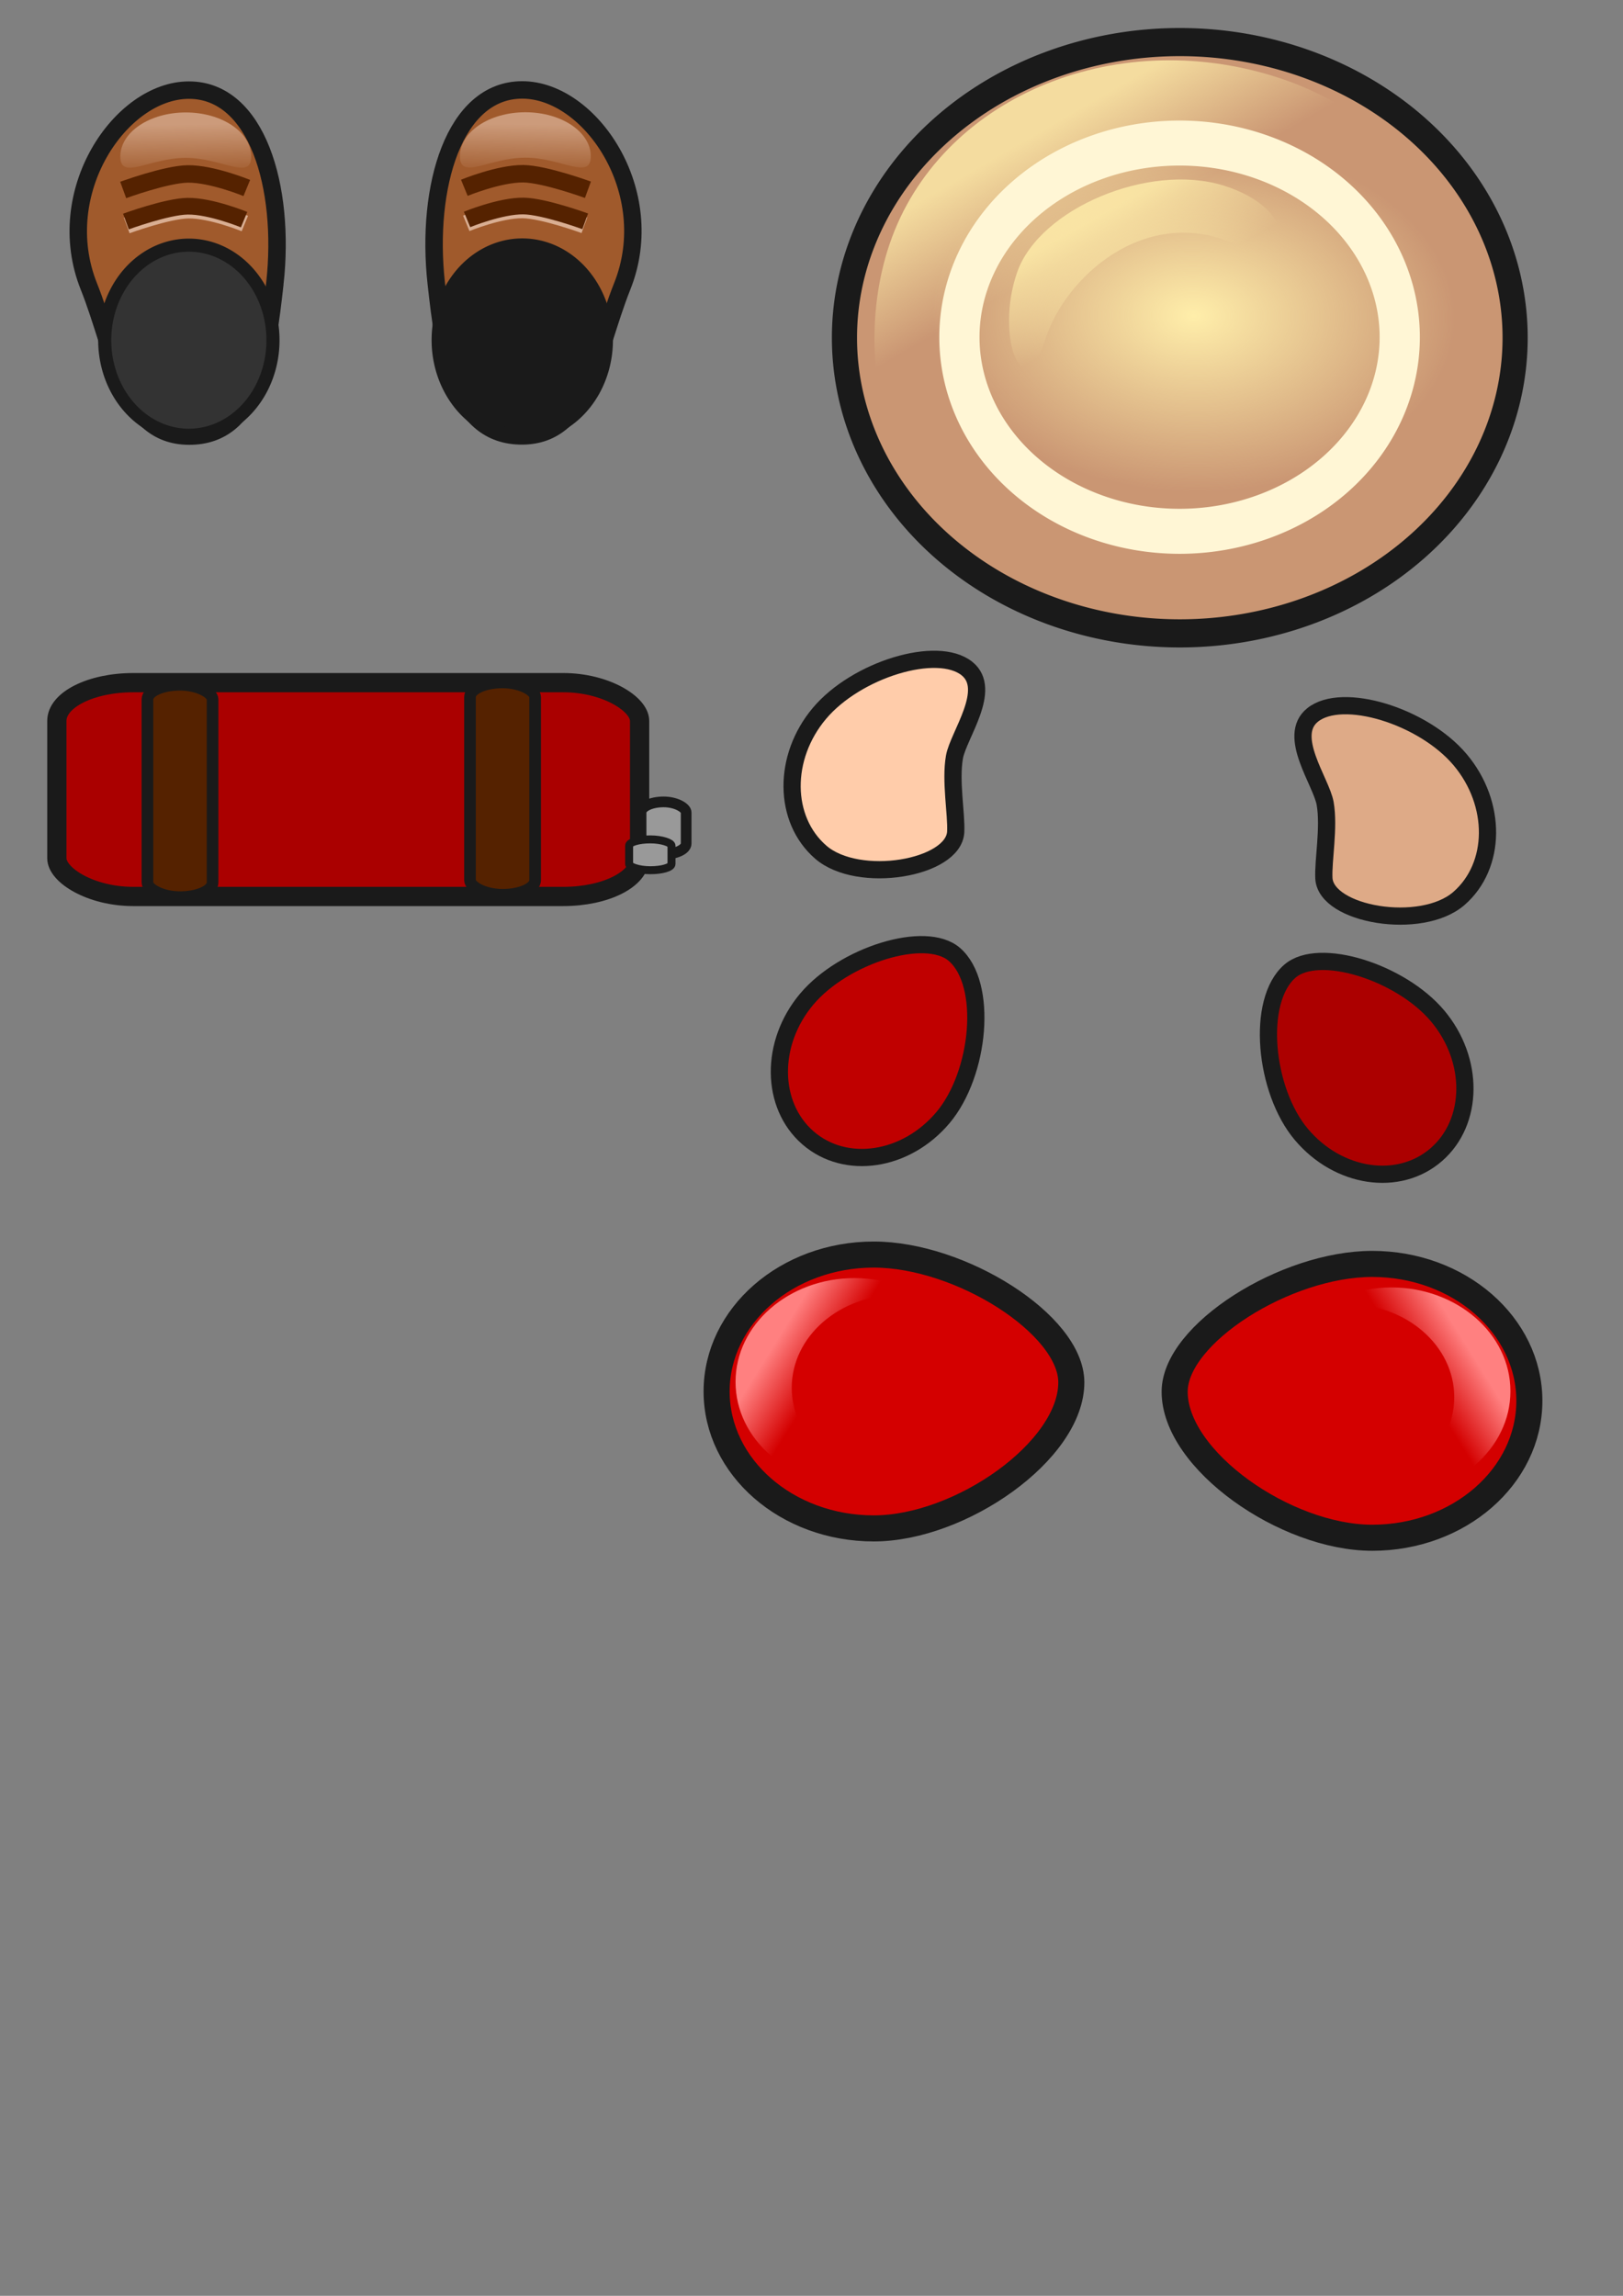 <?xml version="1.0" encoding="UTF-8" standalone="no"?>
<!-- Created with Inkscape (http://www.inkscape.org/) -->

<svg
   xmlns:dc="http://purl.org/dc/elements/1.1/"
   xmlns:cc="http://creativecommons.org/ns#"
   xmlns:rdf="http://www.w3.org/1999/02/22-rdf-syntax-ns#"
   xmlns:svg="http://www.w3.org/2000/svg"
   xmlns="http://www.w3.org/2000/svg"
   xmlns:xlink="http://www.w3.org/1999/xlink"
   xmlns:sodipodi="http://sodipodi.sourceforge.net/DTD/sodipodi-0.dtd"
   xmlns:inkscape="http://www.inkscape.org/namespaces/inkscape"
   width="744.094"
   height="1052.362"
   id="svg2"
   version="1.1"
   inkscape:version="0.48.4 r9939"
   sodipodi:docname="PlayerCharacterRed.svg">
  <rect width="100%" height="100%" fill="#808080" stroke="none"/>
  <defs
     id="defs4">
    <linearGradient
       id="linearGradient4719">
      <stop
         id="stop4721"
         offset="0"
         style="stop-color:#ff8080;stop-opacity:1" />
      <stop
         id="stop4723"
         offset="1"
         style="stop-color:#ff8080;stop-opacity:0;" />
    </linearGradient>
    <linearGradient
       inkscape:collect="always"
       id="linearGradient4618">
      <stop
         style="stop-color:#ffeeaa;stop-opacity:1"
         offset="0"
         id="stop4620" />
      <stop
         style="stop-color:#ffeeaa;stop-opacity:0"
         offset="1"
         id="stop4622" />
    </linearGradient>
    <linearGradient
       inkscape:collect="always"
       id="linearGradient4598">
      <stop
         style="stop-color:#ffeeaa;stop-opacity:1"
         offset="0"
         id="stop4600" />
      <stop
         style="stop-color:#ffeeaa;stop-opacity:0"
         offset="1"
         id="stop4602" />
    </linearGradient>
    <linearGradient
       inkscape:collect="always"
       id="linearGradient4363">
      <stop
         style="stop-color:#e9c6af;stop-opacity:1;"
         offset="0"
         id="stop4365" />
      <stop
         style="stop-color:#e9c6af;stop-opacity:0;"
         offset="1"
         id="stop4367" />
    </linearGradient>
    <linearGradient
       id="linearGradient4263">
      <stop
         style="stop-color:#db0000;stop-opacity:1;"
         offset="0"
         id="stop4265" />
      <stop
         style="stop-color:#db0000;stop-opacity:0;"
         offset="1"
         id="stop4267" />
    </linearGradient>
    <linearGradient
       id="linearGradient4224">
      <stop
         style="stop-color:#f6ffd5;stop-opacity:1;"
         offset="0"
         id="stop4226" />
      <stop
         style="stop-color:#f6ffd5;stop-opacity:0;"
         offset="1"
         id="stop4228" />
    </linearGradient>
    <linearGradient
       id="linearGradient4212">
      <stop
         style="stop-color:#f6ffd5;stop-opacity:1;"
         offset="0"
         id="stop4214" />
      <stop
         style="stop-color:#f6ffd5;stop-opacity:0;"
         offset="1"
         id="stop4216" />
    </linearGradient>
    <linearGradient
       id="linearGradient3848">
      <stop
         style="stop-color:#28170b;stop-opacity:1"
         offset="0"
         id="stop3850" />
      <stop
         style="stop-color:#e3dbdb;stop-opacity:1"
         offset="1"
         id="stop3852" />
    </linearGradient>
    <linearGradient
       inkscape:collect="always"
       xlink:href="#linearGradient4263"
       id="linearGradient4327"
       gradientUnits="userSpaceOnUse"
       gradientTransform="matrix(-1.146,0,0,1.246,324.882,-274.543)"
       x1="229.81"
       y1="602.844"
       x2="211.122"
       y2="615.471" />
    <linearGradient
       inkscape:collect="always"
       xlink:href="#linearGradient4363"
       id="linearGradient4467"
       gradientUnits="userSpaceOnUse"
       gradientTransform="matrix(1.167,0,0,1.167,-36.836,-132.71)"
       x1="197.857"
       y1="529.862"
       x2="198.214"
       y2="550.219" />
    <linearGradient
       inkscape:collect="always"
       xlink:href="#linearGradient4363"
       id="linearGradient4469"
       gradientUnits="userSpaceOnUse"
       gradientTransform="matrix(-1.167,0,0,1.167,576.411,-129.698)"
       x1="197.857"
       y1="529.862"
       x2="198.214"
       y2="550.219" />
    <linearGradient
       inkscape:collect="always"
       xlink:href="#linearGradient4263"
       id="linearGradient4649"
       gradientUnits="userSpaceOnUse"
       gradientTransform="matrix(1.146,0,0,1.246,345.168,-431.664)"
       x1="229.81"
       y1="602.844"
       x2="211.122"
       y2="615.471" />
    <linearGradient
       inkscape:collect="always"
       xlink:href="#linearGradient4598"
       id="linearGradient4673"
       gradientUnits="userSpaceOnUse"
       gradientTransform="matrix(1.956,0.624,-0.646,1.891,516.825,-880.579)"
       x1="48.992"
       y1="559.913"
       x2="70.379"
       y2="578.389" />
    <radialGradient
       inkscape:collect="always"
       xlink:href="#linearGradient4618"
       id="radialGradient4675"
       gradientUnits="userSpaceOnUse"
       gradientTransform="matrix(0.78,0.012,-0.009,0.469,67.87,352.563)"
       cx="279.812"
       cy="666.872"
       fx="279.812"
       fy="666.872"
       r="133.34" />
    <linearGradient
       inkscape:collect="always"
       xlink:href="#linearGradient4598"
       id="linearGradient4677"
       gradientUnits="userSpaceOnUse"
       gradientTransform="matrix(0.887,0.275,-0.293,0.833,388.548,-226.618)"
       x1="48.992"
       y1="559.913"
       x2="85.863"
       y2="591.733" />
    <linearGradient
       inkscape:collect="always"
       xlink:href="#linearGradient4598"
       id="linearGradient4681"
       gradientUnits="userSpaceOnUse"
       gradientTransform="matrix(0.887,0.275,-0.293,0.833,621.405,-379.475)"
       x1="48.992"
       y1="559.913"
       x2="85.863"
       y2="591.733" />
    <linearGradient
       inkscape:collect="always"
       xlink:href="#linearGradient4598"
       id="linearGradient4685"
       gradientUnits="userSpaceOnUse"
       gradientTransform="matrix(1.956,0.624,-0.646,1.891,749.682,-1033.436)"
       x1="48.992"
       y1="559.913"
       x2="70.379"
       y2="578.389" />
    <linearGradient
       inkscape:collect="always"
       xlink:href="#linearGradient4719"
       id="linearGradient4690"
       gradientUnits="userSpaceOnUse"
       gradientTransform="matrix(-1.146,0,0,1.246,626.962,-148.93)"
       x1="229.81"
       y1="602.844"
       x2="211.122"
       y2="615.471" />
    <linearGradient
       inkscape:collect="always"
       xlink:href="#linearGradient4263"
       id="linearGradient4695"
       gradientUnits="userSpaceOnUse"
       gradientTransform="matrix(1.146,0,0,1.246,409.454,-147.379)"
       x1="229.81"
       y1="602.844"
       x2="211.122"
       y2="615.471" />
    <linearGradient
       inkscape:collect="always"
       xlink:href="#linearGradient4363"
       id="linearGradient4708"
       gradientUnits="userSpaceOnUse"
       gradientTransform="matrix(1.167,0,0,1.167,-146.502,-561.212)"
       x1="197.857"
       y1="529.862"
       x2="198.214"
       y2="550.219" />
    <linearGradient
       inkscape:collect="always"
       xlink:href="#linearGradient4363"
       id="linearGradient4716"
       gradientUnits="userSpaceOnUse"
       gradientTransform="matrix(-1.167,0,0,1.167,472.531,-561.303)"
       x1="197.857"
       y1="529.862"
       x2="198.214"
       y2="550.219" />
    <linearGradient
       inkscape:collect="always"
       xlink:href="#linearGradient4719"
       id="linearGradient4731"
       gradientUnits="userSpaceOnUse"
       gradientTransform="matrix(1.146,0,0,1.246,402.747,-144.644)"
       x1="229.81"
       y1="602.844"
       x2="211.122"
       y2="615.471" />
  </defs>
  <sodipodi:namedview
     id="base"
     pagecolor="#ffffff"
     bordercolor="#666666"
     borderopacity="1.0"
     inkscape:pageopacity="0.0"
     inkscape:pageshadow="2"
     inkscape:zoom="0.49497475"
     inkscape:cx="193.73896"
     inkscape:cy="320.30884"
     inkscape:document-units="px"
     inkscape:current-layer="layer1"
     showgrid="false"
     inkscape:window-width="1707"
     inkscape:window-height="1006"
     inkscape:window-x="-8"
     inkscape:window-y="-8"
     inkscape:window-maximized="1" />
  <g
     inkscape:label="Layer 1"
     inkscape:groupmode="layer"
     id="layer1">
    <g
       id="g4741"
       inkscape:export-filename="C:\Users\PeKay\Documents\GitHub\PKBound\ArtAssets\Demo\RedCharacterSheet.png"
       inkscape:export-xdpi="132.51881"
       inkscape:export-ydpi="132.51881">
      <path
         style="fill:#a05a2c;fill-opacity:1;stroke:#1a1a1a;stroke-width:8"
         d="m 200,129.801 c 3.64,33.123 8.645,70.161 39.426,70.011 30.073,-0.146 33.585,-37.858 45.854,-68.583 17.284,-43.281 -14.612,-90.011 -45.854,-90.011 -31.242,0 -44.286,44.355 -39.426,88.583 z"
         id="path4401"
         inkscape:connector-curvature="0"
         sodipodi:nodetypes="sssss" />
      <path
         style="opacity:0.6;fill:url(#linearGradient4716);fill-opacity:1;stroke:none"
         d="m 210.864,71.661 c 0,11.161 13.431,0.625 30,0.625 16.569,0 30,10.536 30,-0.625 0,-11.161 -13.431,-20.208 -30,-20.208 -16.569,0 -30,9.048 -30,20.208 z"
         id="path4403"
         inkscape:connector-curvature="0"
         sodipodi:nodetypes="sssss" />
      <path
         style="fill:none;stroke:#552200;stroke-width:8;stroke-linecap:butt;stroke-linejoin:miter;stroke-opacity:1"
         d="m 212.88,86.082 c 0,0 16.016,-6.585 27.06,-6.443 9.86,0.127 29.61,7.347 29.61,7.347"
         id="path4405"
         inkscape:connector-curvature="0"
         sodipodi:nodetypes="csc" />
      <path
         sodipodi:nodetypes="csc"
         inkscape:connector-curvature="0"
         id="path4407"
         d="m 213.774,102.375 c 0,0 15.308,-6.294 25.864,-6.158 9.424,0.122 28.301,7.022 28.301,7.022"
         style="opacity:0.6;fill:none;stroke:#ffe6d5;stroke-width:7.647;stroke-linecap:butt;stroke-linejoin:miter;stroke-opacity:1" />
      <path
         style="fill:none;stroke:#552200;stroke-width:7.647;stroke-linecap:butt;stroke-linejoin:miter;stroke-opacity:1"
         d="m 214.131,100.589 c 0,0 15.308,-6.294 25.864,-6.158 9.424,0.122 28.301,7.022 28.301,7.022"
         id="path4409"
         inkscape:connector-curvature="0"
         sodipodi:nodetypes="csc" />
      <path
         sodipodi:type="arc"
         style="fill:#1a1a1a;fill-opacity:1;stroke:#1a1a1a;stroke-width:6;stroke-linecap:round;stroke-opacity:1"
         id="path4411"
         sodipodi:cx="152.85715"
         sodipodi:cy="585.2193"
         sodipodi:rx="38.57143"
         sodipodi:ry="43.57143"
         d="m 191.429,585.219 a 38.571,43.571 0 1 1 -77.143,0 38.571,43.571 0 1 1 77.143,0 z"
         transform="matrix(-1,0,0,1,392.305,-429.368)" />
    </g>
    <g
       id="g4733"
       inkscape:export-filename="C:\Users\PeKay\Documents\GitHub\PKBound\ArtAssets\Demo\RedCharacterSheet.png"
       inkscape:export-xdpi="132.51881"
       inkscape:export-ydpi="132.51881">
      <path
         sodipodi:nodetypes="sssss"
         inkscape:connector-curvature="0"
         id="path4345"
         d="m 126.029,129.892 c -3.64,33.123 -8.645,70.161 -39.426,70.011 C 56.531,199.757 53.018,162.045 40.749,131.32 23.466,88.039 55.361,41.309 86.603,41.309 c 31.242,0 44.286,44.355 39.426,88.583 z"
         style="fill:#a05a2c;fill-opacity:1;stroke:#1a1a1a;stroke-width:8" />
      <path
         sodipodi:nodetypes="sssss"
         inkscape:connector-curvature="0"
         id="path4360"
         d="m 115.165,71.752 c 0,11.161 -13.431,0.625 -30,0.625 -16.569,0 -30,10.536 -30,-0.625 0,-11.161 13.431,-20.208 30,-20.208 16.569,0 30,9.048 30,20.208 z"
         style="opacity:0.6;fill:url(#linearGradient4708);fill-opacity:1;stroke:none" />
      <path
         sodipodi:nodetypes="csc"
         inkscape:connector-curvature="0"
         id="path4371"
         d="m 113.149,86.173 c 0,0 -16.016,-6.585 -27.06,-6.443 -9.86,0.127 -29.61,7.347 -29.61,7.347"
         style="fill:none;stroke:#552200;stroke-width:8;stroke-linecap:butt;stroke-linejoin:miter;stroke-opacity:1" />
      <path
         style="opacity:0.6;fill:none;stroke:#ffe6d5;stroke-width:7.647;stroke-linecap:butt;stroke-linejoin:miter;stroke-opacity:1"
         d="m 112.255,102.465 c 0,0 -15.308,-6.294 -25.864,-6.158 -9.424,0.122 -28.301,7.022 -28.301,7.022"
         id="path4377"
         inkscape:connector-curvature="0"
         sodipodi:nodetypes="csc" />
      <path
         sodipodi:nodetypes="csc"
         inkscape:connector-curvature="0"
         id="path4375"
         d="m 111.897,100.68 c 0,0 -15.308,-6.294 -25.864,-6.158 -9.424,0.122 -28.301,7.022 -28.301,7.022"
         style="fill:none;stroke:#552200;stroke-width:7.647;stroke-linecap:butt;stroke-linejoin:miter;stroke-opacity:1" />
      <path
         transform="translate(-66.276,-429.277)"
         d="m 191.429,585.219 a 38.571,43.571 0 1 1 -77.143,0 38.571,43.571 0 1 1 77.143,0 z"
         sodipodi:ry="43.57143"
         sodipodi:rx="38.57143"
         sodipodi:cy="585.2193"
         sodipodi:cx="152.85715"
         id="path4399"
         style="fill:#333333;fill-opacity:1;stroke:#1a1a1a;stroke-width:6;stroke-linecap:round;stroke-opacity:1"
         sodipodi:type="arc" />
    </g>
    <path
       style="fill:#deaa87;fill-opacity:1;stroke:#1a1a1a;stroke-width:7.891"
       d="m 668.858,411.851 c -17.254,14.993 -61.058,7.492 -61.9,-9.293 -0.407,-8.122 2.512,-23.256 0.581,-34.269 -1.753,-9.993 -17.687,-30.929 -5.779,-40.545 13.58,-10.966 50.75,0.392 67.682,20.518 16.932,20.126 16.671,48.596 -0.584,63.589 z"
       id="path4343"
       inkscape:connector-curvature="0"
       sodipodi:nodetypes="ssssss"
       inkscape:export-filename="C:\Users\PeKay\Documents\GitHub\PKBound\ArtAssets\Demo\RedCharacterSheet.png"
       inkscape:export-xdpi="132.51881"
       inkscape:export-ydpi="132.51881" />
    <path
       sodipodi:nodetypes="ssssss"
       inkscape:connector-curvature="0"
       id="path4341"
       d="m 376.263,390.596 c 17.254,14.993 61.058,7.492 61.9,-9.293 0.407,-8.122 -2.512,-23.256 -0.581,-34.269 1.753,-9.993 17.687,-30.929 5.779,-40.545 -13.58,-10.966 -50.75,0.392 -67.682,20.518 -16.932,20.126 -16.671,48.596 0.584,63.589 z"
       style="fill:#ffccaa;fill-opacity:1;stroke:#1a1a1a;stroke-width:7.891"
       inkscape:export-filename="C:\Users\PeKay\Documents\GitHub\PKBound\ArtAssets\Demo\RedCharacterSheet.png"
       inkscape:export-xdpi="132.51881"
       inkscape:export-ydpi="132.51881" />
    <path
       sodipodi:nodetypes="sssss"
       inkscape:connector-curvature="0"
       id="path4339"
       d="m 658.504,529.263 c -17.254,14.993 -44.968,10.833 -61.9,-9.293 -16.932,-20.126 -20.858,-61.297 -5.198,-74.814 13.213,-11.405 50.75,0.392 67.682,20.518 16.932,20.126 16.671,48.596 -0.584,63.589 z"
       style="fill:#ac0000;fill-opacity:1;stroke:#1a1a1a;stroke-width:7.891"
       inkscape:export-filename="C:\Users\PeKay\Documents\GitHub\PKBound\ArtAssets\Demo\RedCharacterSheet.png"
       inkscape:export-xdpi="132.51881"
       inkscape:export-ydpi="132.51881" />
    <g
       id="g4756"
       inkscape:export-filename="C:\Users\PeKay\Documents\GitHub\PKBound\ArtAssets\Demo\RedCharacterSheet.png"
       inkscape:export-xdpi="132.51881"
       inkscape:export-ydpi="132.51881">
      <rect
         ry="17.519"
         rx="34.992"
         y="312.919"
         x="26.063"
         height="98.007"
         width="267.171"
         id="rect4471"
         style="fill:#aa0000;fill-opacity:1;stroke:#1a1a1a;stroke-width:8.82;stroke-linecap:round;stroke-opacity:1" />
      <rect
         ry="6.722"
         rx="18.94"
         y="313.88"
         x="67.593"
         height="97.362"
         width="29.872"
         id="rect4473"
         style="fill:#552200;fill-opacity:1;stroke:#1a1a1a;stroke-width:5.343;stroke-linecap:round;stroke-opacity:1" />
      <rect
         style="fill:#552200;fill-opacity:1;stroke:#1a1a1a;stroke-width:5.343;stroke-linecap:round;stroke-opacity:1"
         id="rect4475"
         width="29.872"
         height="97.362"
         x="215.473"
         y="312.806"
         rx="18.94"
         ry="6.722" />
      <rect
         ry="4.872"
         rx="13.729"
         y="367.575"
         x="293.905"
         height="23.956"
         width="20.672"
         id="rect4477"
         style="fill:#999999;fill-opacity:1;stroke:#1a1a1a;stroke-width:4.904;stroke-linecap:round;stroke-opacity:1" />
      <rect
         style="fill:#999999;fill-opacity:1;stroke:#1a1a1a;stroke-width:3.652;stroke-linecap:round;stroke-opacity:1"
         id="rect4479"
         width="19.429"
         height="14.135"
         x="288.434"
         y="384.762"
         rx="12.903"
         ry="2.875" />
    </g>
    <path
       style="fill:#c00000;fill-opacity:1;stroke:#1a1a1a;stroke-width:7.891"
       d="m 370.432,521.579 c 17.254,14.993 44.968,10.833 61.9,-9.293 16.932,-20.126 20.858,-61.297 5.198,-74.814 -13.213,-11.405 -50.75,0.392 -67.682,20.518 -16.932,20.126 -16.671,48.596 0.584,63.589 z"
       id="path4302"
       inkscape:connector-curvature="0"
       sodipodi:nodetypes="sssss"
       inkscape:export-filename="C:\Users\PeKay\Documents\GitHub\PKBound\ArtAssets\Demo\RedCharacterSheet.png"
       inkscape:export-xdpi="132.51881"
       inkscape:export-ydpi="132.51881" />
    <g
       id="g4763"
       inkscape:export-filename="C:\Users\PeKay\Documents\GitHub\PKBound\ArtAssets\Demo\RedCharacterSheet.png"
       inkscape:export-xdpi="132.51881"
       inkscape:export-ydpi="132.51881">
      <path
         style="fill:#d40000;fill-opacity:1;stroke:#1a1a1a;stroke-width:11.951"
         d="m 328.544,637.833 c 0,34.663 32.25,62.762 72.033,62.762 39.783,0 90.692,-35.641 90.588,-67.012 -0.087,-26.469 -50.805,-58.513 -90.588,-58.513 -39.783,0 -72.033,28.1 -72.033,62.762 z"
         id="path4282"
         inkscape:connector-curvature="0"
         sodipodi:nodetypes="sssss" />
      <path
         sodipodi:nodetypes="sssss"
         inkscape:connector-curvature="0"
         id="path4284"
         d="m 337.226,633.426 c 0,26.273 24.445,47.572 54.599,47.572 30.154,0 68.742,-27.015 68.663,-50.793 -0.066,-20.063 -38.509,-44.351 -68.663,-44.351 -30.154,0 -54.599,21.299 -54.599,47.572 z"
         style="fill:url(#linearGradient4690);fill-opacity:1;stroke:none" />
      <path
         style="fill:#d40000;fill-opacity:1;stroke:none"
         d="m 362.989,636.15 c 0,23.533 21.895,42.61 48.904,42.61 27.009,0 61.571,-24.197 61.501,-45.495 -0.059,-17.97 -34.492,-39.725 -61.501,-39.725 -27.009,0 -48.904,19.077 -48.904,42.61 z"
         id="path4286"
         inkscape:connector-curvature="0"
         sodipodi:nodetypes="sssss" />
    </g>
    <g
       id="g4749"
       inkscape:export-filename="C:\Users\PeKay\Documents\GitHub\PKBound\ArtAssets\Demo\RedCharacterSheet.png"
       inkscape:export-xdpi="132.51881"
       inkscape:export-ydpi="132.51881">
      <path
         transform="matrix(1.153,0,0,1.29,212.449,-715.38)"
         d="m 418.203,674.565 a 133.34,105.056 0 1 1 -266.68,0 133.34,105.056 0 1 1 266.68,0 z"
         sodipodi:ry="105.05586"
         sodipodi:rx="133.34013"
         sodipodi:cy="674.56512"
         sodipodi:cx="284.86301"
         id="path4500"
         style="fill:#ca9673;fill-opacity:1;stroke:#1a1a1a;stroke-width:10;stroke-linecap:round;stroke-opacity:1"
         sodipodi:type="arc" />
      <path
         style="opacity:0.8;fill:url(#linearGradient4685);fill-opacity:1;stroke:none"
         d="m 622.763,108.215 c -88.422,-37.324 -157.636,12.838 -177.28,76.352 -22.716,73.446 -60.169,-6.692 -37.561,-72.892 22.608,-66.201 101.979,-100.385 177.28,-76.352 75.301,24.032 103.651,100.789 37.561,72.892 z"
         id="path4606"
         inkscape:connector-curvature="0"
         sodipodi:nodetypes="sssss" />
      <path
         transform="matrix(1.153,0,0,1.29,224.299,-717.807)"
         d="m 418.203,674.565 a 133.34,105.056 0 1 1 -266.68,0 133.34,105.056 0 1 1 266.68,0 z"
         sodipodi:ry="105.05586"
         sodipodi:rx="133.34013"
         sodipodi:cy="674.56512"
         sodipodi:cx="284.86301"
         id="path4579"
         style="fill:url(#radialGradient4675);fill-opacity:1;stroke:none"
         sodipodi:type="arc" />
      <path
         sodipodi:nodetypes="sssss"
         inkscape:connector-curvature="0"
         id="path4614"
         d="m 564.331,111.08 c -40.114,-16.434 -76.06,16.259 -84.972,44.225 -10.305,32.339 -23.256,-1.431 -13,-30.58 10.257,-29.149 60.407,-50.261 94.568,-39.679 34.162,10.582 33.386,38.317 3.403,26.034 z"
         style="opacity:0.8;fill:url(#linearGradient4681);fill-opacity:1;stroke:none" />
      <path
         sodipodi:type="arc"
         style="fill:none;stroke:#fff6d5;stroke-width:24.36;stroke-linecap:round;stroke-opacity:1"
         id="path4502"
         sodipodi:cx="284.86301"
         sodipodi:cy="674.56512"
         sodipodi:rx="133.34013"
         sodipodi:ry="105.05586"
         d="m 418.203,674.565 a 133.34,105.056 0 1 1 -266.68,0 133.34,105.056 0 1 1 266.68,0 z"
         transform="matrix(0.757,0,0,0.847,325.157,-416.797)" />
    </g>
    <g
       id="g4768"
       inkscape:export-filename="C:\Users\PeKay\Documents\GitHub\PKBound\ArtAssets\Demo\RedCharacterSheet.png"
       inkscape:export-xdpi="132.51881"
       inkscape:export-ydpi="132.51881">
      <path
         sodipodi:nodetypes="sssss"
         inkscape:connector-curvature="0"
         id="path4725"
         d="m 701.165,642.118 c 0,34.663 -32.25,62.762 -72.033,62.762 -39.783,0 -90.692,-35.641 -90.588,-67.012 0.087,-26.469 50.805,-58.513 90.588,-58.513 39.783,0 72.033,28.1 72.033,62.762 z"
         style="fill:#d40000;fill-opacity:1;stroke:#1a1a1a;stroke-width:11.951" />
      <path
         style="fill:url(#linearGradient4731);fill-opacity:1;stroke:none"
         d="m 692.483,637.712 c 0,26.273 -24.445,47.572 -54.599,47.572 -30.154,0 -68.742,-27.015 -68.663,-50.793 0.066,-20.063 38.509,-44.351 68.663,-44.351 30.154,0 54.599,21.299 54.599,47.572 z"
         id="path4727"
         inkscape:connector-curvature="0"
         sodipodi:nodetypes="sssss" />
      <path
         sodipodi:nodetypes="sssss"
         inkscape:connector-curvature="0"
         id="path4729"
         d="m 666.72,640.435 c 0,23.533 -21.895,42.61 -48.904,42.61 -27.009,0 -61.571,-24.197 -61.501,-45.495 0.059,-17.97 34.492,-39.725 61.501,-39.725 27.009,0 48.904,19.077 48.904,42.61 z"
         style="fill:#d40000;fill-opacity:1;stroke:none" />
    </g>
  </g>
</svg>
